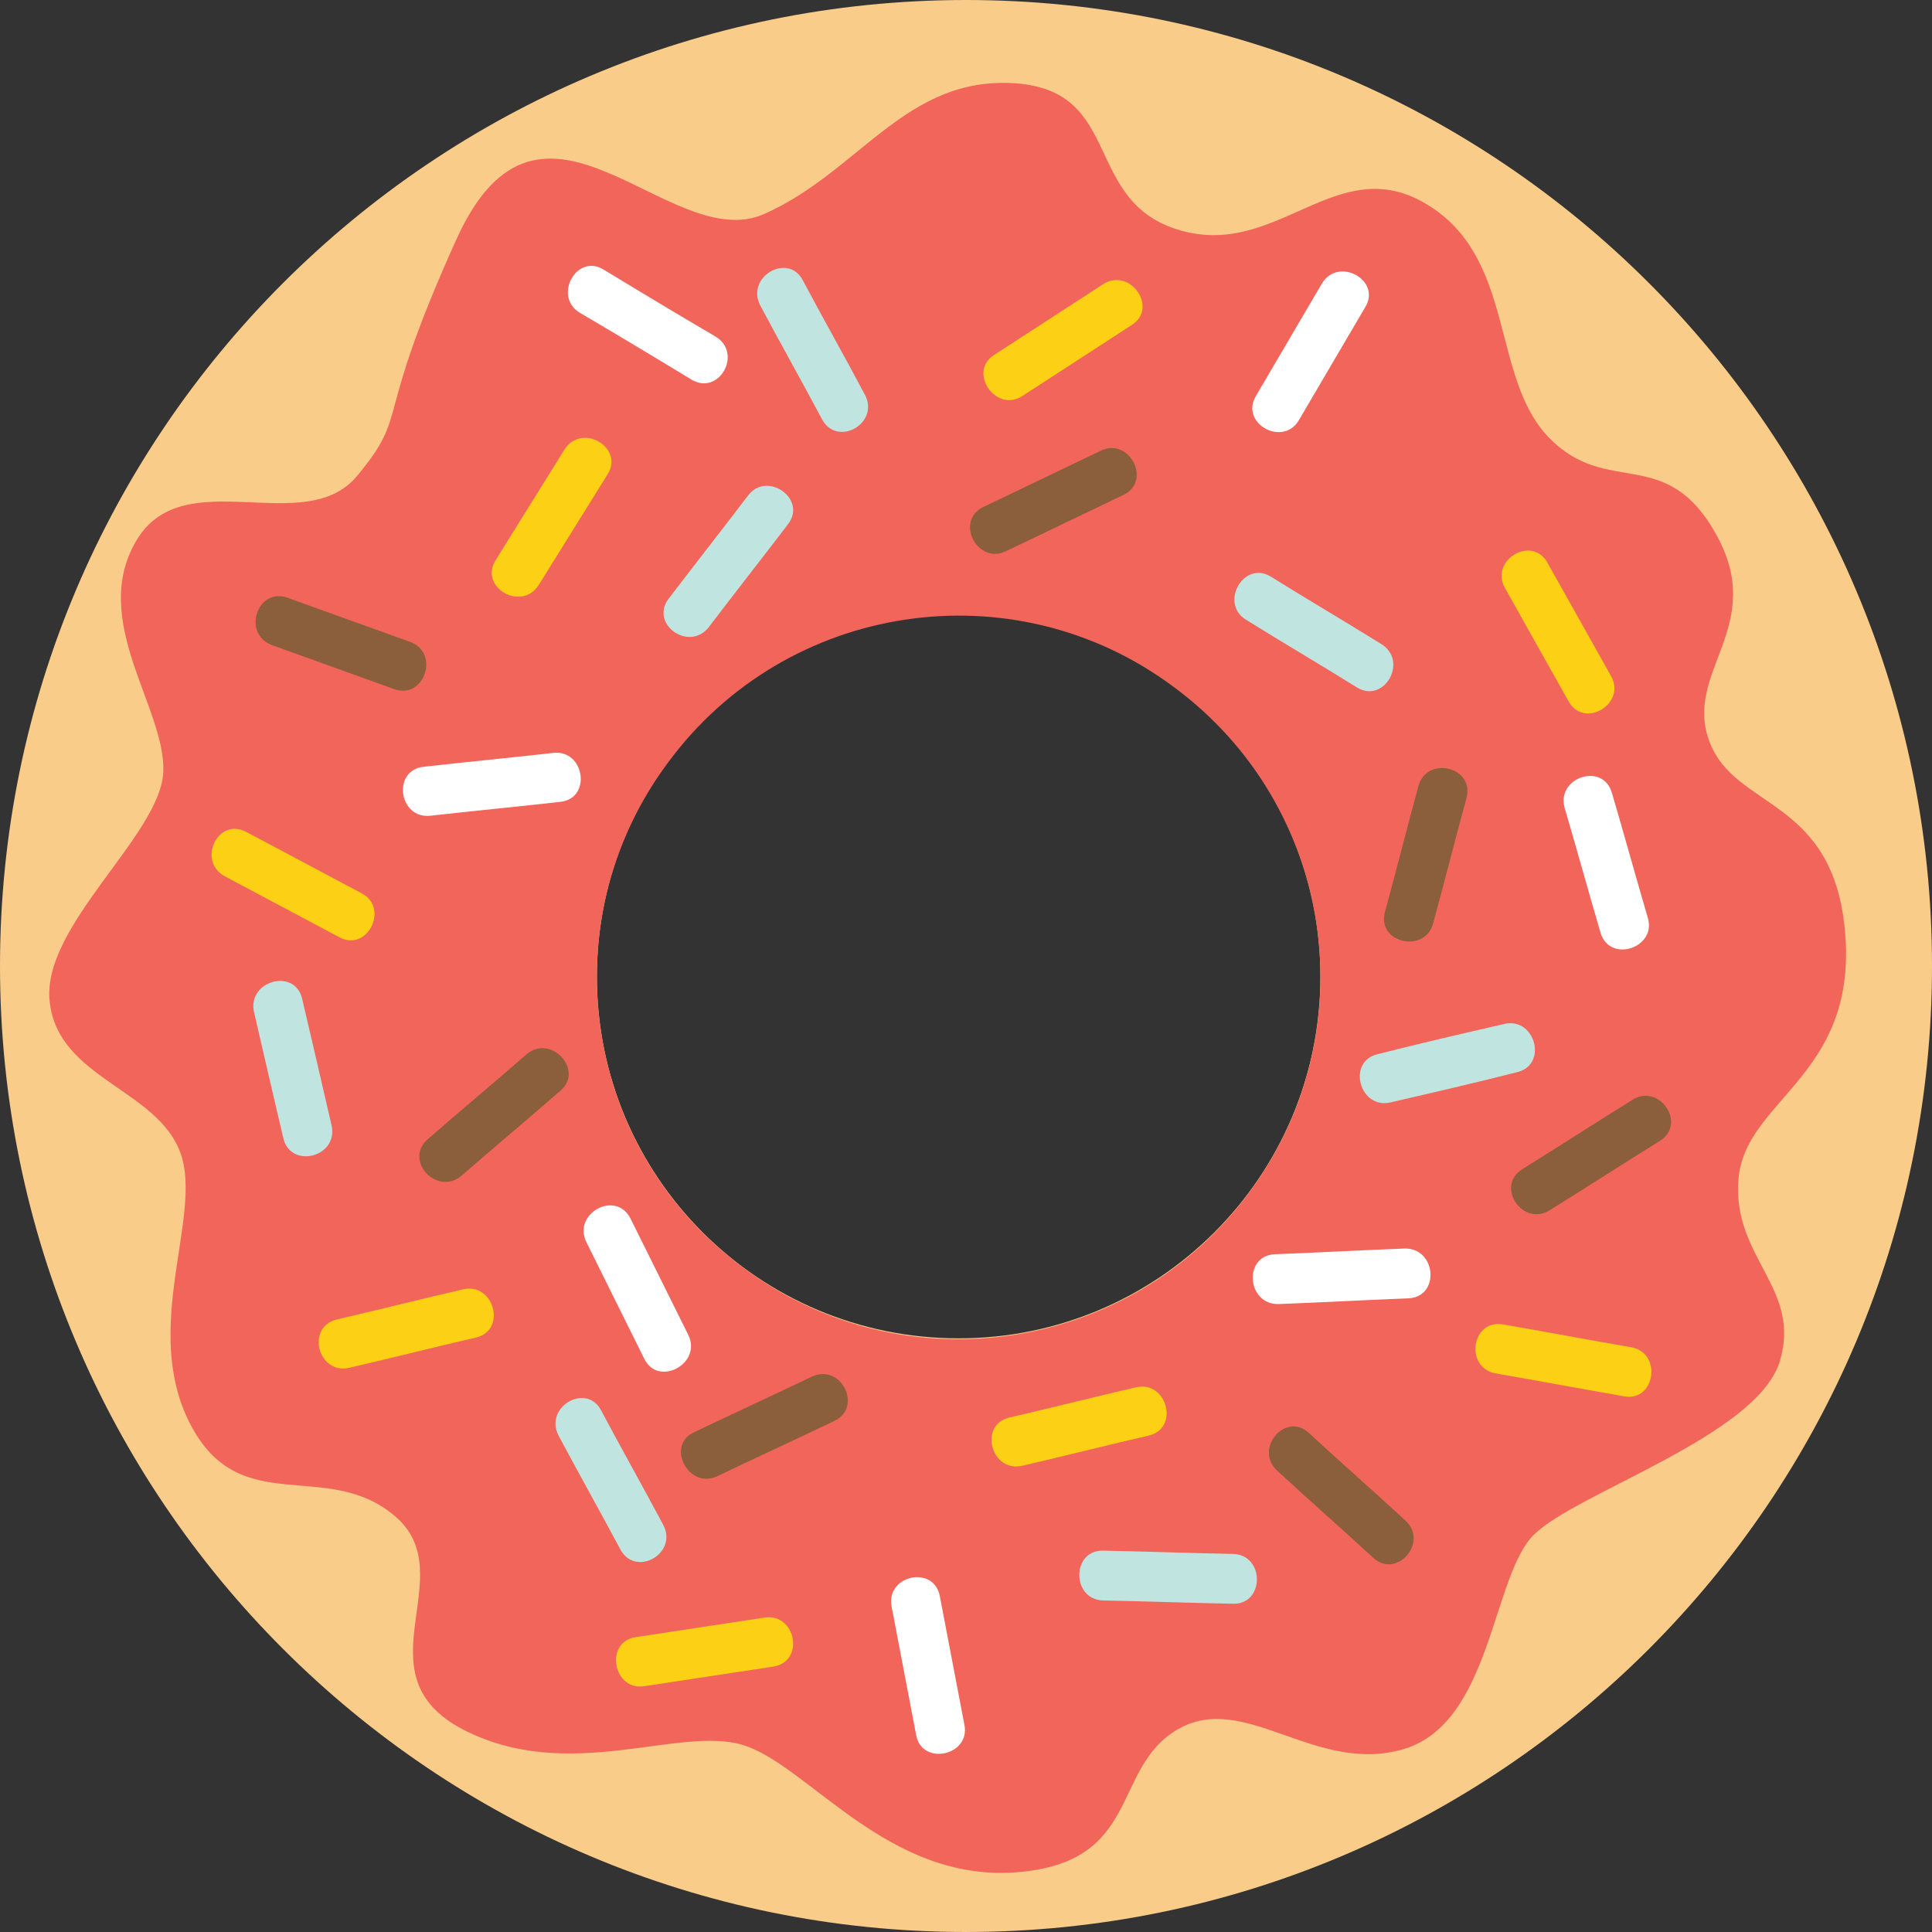 <?xml version="1.0" encoding="utf-8"?>
<!-- Generator: Adobe Illustrator 22.1.0, SVG Export Plug-In . SVG Version: 6.00 Build 0)  -->
<svg version="1.1" id="Layer_1" xmlns="http://www.w3.org/2000/svg" xmlns:xlink="http://www.w3.org/1999/xlink" x="0px" y="0px"
	 viewBox="0 0 236.6 236.6" style="enable-background:new 0 0 236.6 236.6;" xml:space="preserve">
<rect x="0" y="0" width="236.6" height="236.6" fill="#333333" stroke="none"/>
<style type="text/css">
	.st0{fill:#F9CC8A;}
	.st1{fill:#F2655A;}
	.st2{fill:#C0E5E0;}
	.st3{fill:#FFFFFF;}
	.st4{fill:#8B5E3C;}
	.st5{fill:#FBD015;}
	.st6{fill:#F69D98;}
	.st7{fill:none;}
</style>
<path class="st0" d="M118.3,0C53,0,0,53,0,118.3s53,118.3,118.3,118.3s118.3-53,118.3-118.3S183.6,0,118.3,0z M117.4,163.9
	c-24.5,0-44.3-19.8-44.3-44.3s19.8-44.3,44.3-44.3s44.3,19.8,44.3,44.3S141.8,163.9,117.4,163.9z"/>
<path class="st1" d="M212.9,144.4c0.8-9.7,14.3-12.5,13.1-29.7c-1.2-17.2-13.6-15.4-16.7-24c-3.1-8.5,7.1-14,0.9-25.2
	c-6.2-11.2-13.3-4.5-20.5-11.9s-4-22-15-28.6s-18.2,6.7-30.2,3.2s-6.8-17.1-20.2-18s-19,10.8-30.7,16S66.3,6.3,55.9,29.3
	s-5.6,21-12.1,28.9c-6.4,7.9-21.3-1.8-27.1,8s3.6,20.5,3.3,28.3c-0.3,7.8-15.1,19-13.9,28.3c1.1,9.3,13.2,10.6,16,18.4
	c2.8,7.7-4.9,21.4,1.2,33.2s16.7,4.1,25.1,11.3s-4.7,19.3,8.3,26.1c13,6.7,26.3-0.5,34.3,1.9c8,2.5,17.6,16.7,33.3,15.6
	c15.6-1.1,11.7-12.7,19.9-17.5s16.9,5.6,27.7,2.4c10.8-3.2,10.8-21.3,16-26.3c5.2-5.1,27-12,30-21
	C220.8,157.8,212.1,154.1,212.9,144.4z M153,146c-14.5,19.7-42.3,23.9-61.9,9.3c-19.7-14.5-23.9-42.3-9.3-61.9
	c14.5-19.7,42.3-23.9,61.9-9.3C163.4,98.6,167.6,126.3,153,146z"/>
<path class="st2" d="M93.1,37.4c2.5,4.7,5.1,9.3,7.6,14c1.9,3.4,7.1,0.4,5.2-3.1c-2.5-4.7-5.1-9.3-7.6-14
	C96.5,30.9,91.3,33.9,93.1,37.4L93.1,37.4z"/>
<path class="st2" d="M184.2,125.4c-5.2,1.2-10.4,2.4-15.5,3.7c-3.8,0.9-2.2,6.8,1.6,5.9c5.2-1.2,10.4-2.4,15.5-3.7
	C189.6,130.4,188,124.5,184.2,125.4L184.2,125.4z"/>
<path class="st2" d="M91.6,60.7c-3.2,4.2-6.5,8.4-9.7,12.6c-2.4,3.1,2.5,6.6,4.9,3.5c3.2-4.2,6.5-8.4,9.7-12.6
	C98.9,61.1,93.9,57.6,91.6,60.7L91.6,60.7z"/>
<path class="st2" d="M31.1,123.9c1.2,5.2,2.4,10.4,3.6,15.5c0.9,3.8,6.8,2.3,5.9-1.6c-1.2-5.2-2.4-10.4-3.6-15.5
	C36.1,118.5,30.3,120.1,31.1,123.9L31.1,123.9z"/>
<path class="st2" d="M68.4,175.8c2.5,4.7,5.1,9.3,7.6,14c1.9,3.4,7.1,0.4,5.2-3.1c-2.5-4.7-5.1-9.3-7.6-14
	C71.8,169.3,66.6,172.3,68.4,175.8L68.4,175.8z"/>
<path class="st2" d="M135.1,196c5.3,0.1,10.6,0.3,15.9,0.4c3.9,0.1,3.9-6,0-6.1c-5.3-0.1-10.6-0.3-15.9-0.4
	C131.2,189.8,131.2,195.9,135.1,196L135.1,196z"/>
<path class="st3" d="M71,38.3c4.6,2.7,9.1,5.4,13.7,8.2c3.4,2,6.3-3.3,2.9-5.3c-4.6-2.7-9.1-5.4-13.7-8.2C70.6,31,67.7,36.3,71,38.3
	L71,38.3z"/>
<path class="st3" d="M156.6,159.7c5.3-0.2,10.6-0.5,15.9-0.7c3.9-0.2,3.4-6.2-0.5-6.1c-5.3,0.2-10.6,0.5-15.9,0.7
	C152.2,153.8,152.7,159.8,156.6,159.7L156.6,159.7z"/>
<path class="st3" d="M52.7,99.9c5.3-0.6,10.6-1.1,15.9-1.7c3.9-0.4,3-6.4-0.8-6c-5.3,0.6-10.6,1.1-15.9,1.7
	C48,94.3,48.8,100.3,52.7,99.9L52.7,99.9z"/>
<path class="st3" d="M109.2,196.8c1,5.2,2,10.5,3,15.7c0.7,3.8,6.7,2.5,5.9-1.3c-1-5.2-2-10.5-3-15.7
	C114.4,191.6,108.4,192.9,109.2,196.8L109.2,196.8z"/>
<path class="st3" d="M161.9,34.7c-2.7,4.6-5.4,9.2-8.1,13.8c-2,3.4,3.4,6.3,5.3,2.9c2.7-4.6,5.4-9.2,8.1-13.8
	C169.2,34.3,163.9,31.4,161.9,34.7L161.9,34.7z"/>
<path class="st3" d="M191.6,98.9c1.5,5.1,2.9,10.2,4.4,15.3c1.1,3.8,6.9,1.9,5.8-1.8c-1.5-5.1-2.9-10.2-4.4-15.3
	C196.3,93.3,190.6,95.2,191.6,98.9L191.6,98.9z"/>
<path class="st4" d="M123.2,67.5c4.8-2.3,9.6-4.6,14.4-6.9c3.5-1.7,0.7-7.1-2.8-5.4c-4.8,2.3-9.6,4.6-14.4,6.9
	C116.9,63.8,119.7,69.2,123.2,67.5L123.2,67.5z"/>
<path class="st4" d="M87.8,180.8c4.8-2.3,9.6-4.5,14.4-6.8c3.5-1.7,0.8-7.1-2.8-5.4c-4.8,2.3-9.6,4.5-14.4,6.8
	C81.5,177,84.3,182.4,87.8,180.8L87.8,180.8z"/>
<path class="st4" d="M33.3,79c5,1.8,10,3.6,15,5.4c3.7,1.3,5.6-4.5,1.9-5.8c-5-1.8-10-3.6-15-5.4C31.5,71.9,29.6,77.6,33.3,79
	L33.3,79z"/>
<path class="st4" d="M56.5,144c4-3.5,8.1-6.9,12.1-10.4c3-2.5-1.1-7-4.1-4.5c-4,3.5-8.1,6.9-12.1,10.4
	C49.4,142.1,53.5,146.5,56.5,144L56.5,144z"/>
<path class="st4" d="M156.4,180.1c3.9,3.6,7.9,7.1,11.8,10.7c2.9,2.6,6.8-2,3.9-4.6c-3.9-3.6-7.9-7.1-11.8-10.7
	C157.5,172.8,153.5,177.4,156.4,180.1L156.4,180.1z"/>
<path class="st5" d="M125.2,48.5c4.5-2.9,8.9-5.8,13.4-8.7c3.3-2.1-0.2-7.1-3.5-5c-4.5,2.9-8.9,5.8-13.4,8.7
	C118.5,45.6,122,50.6,125.2,48.5L125.2,48.5z"/>
<path class="st5" d="M125.2,179.5c5.2-1.2,10.3-2.5,15.5-3.7c3.8-0.9,2.2-6.8-1.6-5.9c-5.2,1.2-10.3,2.5-15.5,3.7
	C119.8,174.5,121.4,180.4,125.2,179.5L125.2,179.5z"/>
<path class="st5" d="M183.2,168.2c5.2,0.9,10.5,1.9,15.7,2.8c3.8,0.7,4.7-5.3,0.9-6c-5.2-0.9-10.5-1.9-15.7-2.8
	C180.2,161.5,179.3,167.5,183.2,168.2L183.2,168.2z"/>
<path class="st5" d="M42.8,167.5c5.2-1.2,10.3-2.5,15.5-3.7c3.8-0.9,2.2-6.8-1.6-5.9c-5.2,1.2-10.3,2.5-15.5,3.7
	C37.4,162.6,39,168.4,42.8,167.5L42.8,167.5z"/>
<path class="st3" d="M71.8,152.1c2.4,4.8,4.7,9.5,7.1,14.3c1.7,3.5,7.1,0.6,5.4-2.9c-2.4-4.8-4.7-9.5-7.1-14.3
	C75.4,145.7,70.1,148.6,71.8,152.1L71.8,152.1z"/>
<path class="st5" d="M66,71.6c2.8-4.5,5.6-9,8.4-13.5c2.1-3.3-3.2-6.4-5.3-3c-2.8,4.5-5.6,9-8.4,13.5C58.6,71.9,63.9,75,66,71.6
	L66,71.6z"/>
<path class="st5" d="M27.5,107.3c4.7,2.5,9.4,5,14.1,7.5c3.4,1.8,6.1-3.6,2.7-5.4c-4.7-2.5-9.4-5-14.1-7.5
	C26.7,100,24.1,105.4,27.5,107.3L27.5,107.3z"/>
<path class="st5" d="M78.9,206.5c5.3-0.8,10.5-1.6,15.8-2.4c3.9-0.6,2.8-6.6-1.1-6c-5.3,0.8-10.5,1.6-15.8,2.4
	C74,201.1,75.1,207.1,78.9,206.5L78.9,206.5z"/>
<path class="st4" d="M189.8,148.2c4.5-2.8,9-5.7,13.5-8.5c3.3-2.1-0.1-7.1-3.4-5c-4.5,2.8-9,5.7-13.5,8.5
	C183.1,145.3,186.5,150.3,189.8,148.2L189.8,148.2z"/>
<path class="st5" d="M184.3,72c2.6,4.6,5.2,9.3,7.8,13.9c1.9,3.4,7.1,0.3,5.2-3.1c-2.6-4.6-5.2-9.3-7.8-13.9
	C187.6,65.5,182.4,68.6,184.3,72L184.3,72z"/>
<path class="st4" d="M173.7,96.3c-1.4,5.1-2.7,10.3-4.1,15.4c-1,3.8,4.9,5.1,5.9,1.4c1.4-5.1,2.7-10.3,4.1-15.4
	C180.6,93.9,174.7,92.5,173.7,96.3L173.7,96.3z"/>
<path class="st2" d="M152.6,75.9c4.5,2.8,9.1,5.5,13.6,8.3c3.3,2,6.3-3.2,3-5.3c-4.5-2.8-9.1-5.5-13.6-8.3
	C152.3,68.6,149.3,73.9,152.6,75.9L152.6,75.9z"/>
</svg>
